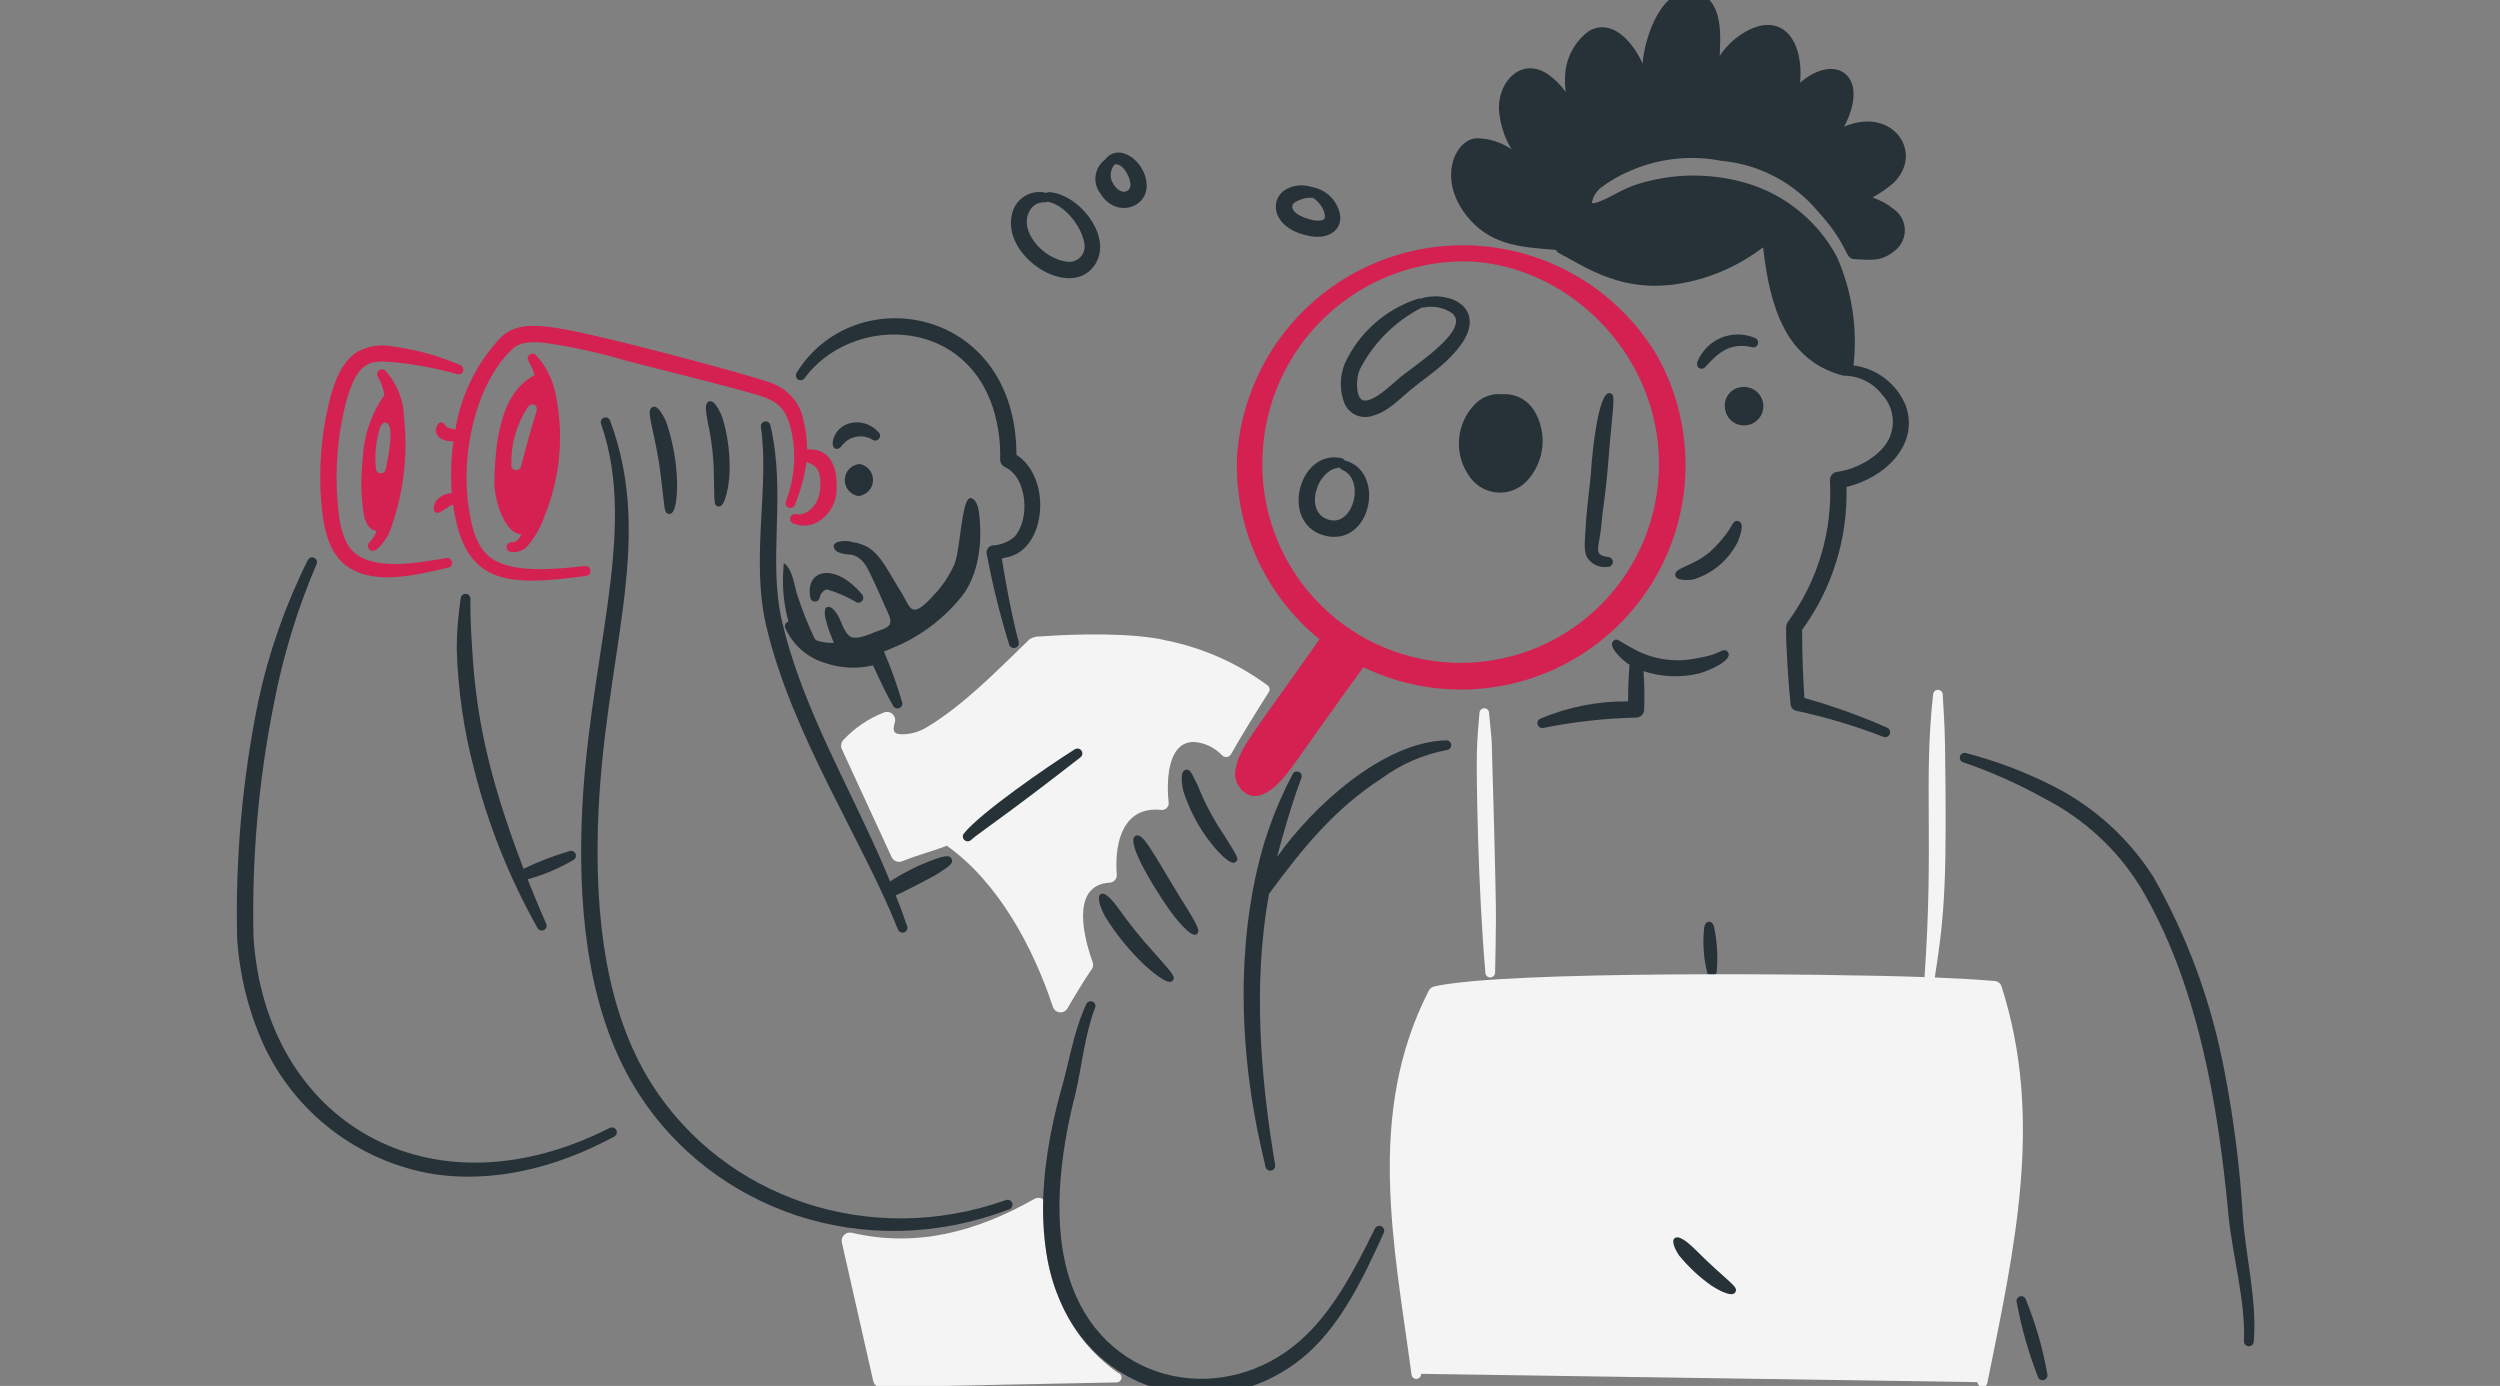 <svg width="285" height="158" viewBox="0 0 285 158" fill="none" xmlns="http://www.w3.org/2000/svg">
<rect x="0" y="0" width="285" height="158" fill="#808080" stroke="none"/>
<g clip-path="url(#clip0_2484_8021)">
<path d="M114.207 63.665C114.691 66.692 115.339 70.204 116.122 73.15C116.165 73.294 116.148 73.448 116.077 73.58C116.006 73.712 115.885 73.81 115.741 73.852C115.598 73.895 115.443 73.879 115.312 73.807C115.18 73.736 115.082 73.615 115.04 73.471C113.994 70.075 113.14 66.622 112.481 63.13C112.46 63.021 112.462 62.91 112.486 62.802C112.509 62.695 112.555 62.593 112.62 62.504C112.684 62.415 112.767 62.34 112.862 62.284C112.957 62.227 113.062 62.191 113.171 62.178C114.087 62.133 114.962 61.785 115.658 61.19C117.484 59.131 117.085 54.391 114.552 53.239C114.387 53.163 114.249 53.04 114.154 52.885C114.059 52.731 114.011 52.552 114.016 52.371C114.078 50.337 113.788 48.308 113.159 46.373C109.616 35.876 96.856 36.119 91.727 43.103C91.646 43.224 91.52 43.308 91.378 43.337C91.235 43.366 91.087 43.338 90.965 43.258C90.845 43.173 90.763 43.045 90.737 42.901C90.71 42.756 90.741 42.607 90.822 42.485C97.451 31.767 115.871 34.961 115.871 51.852C119.695 54.282 119.383 61.696 115.551 63.3C115.115 63.465 114.665 63.587 114.207 63.665Z" fill="#263238"/>
<path d="M95.953 50.828C96.339 50.306 96.903 49.942 97.539 49.806C98.174 49.67 98.838 49.772 99.404 50.091C99.46 50.14 99.526 50.176 99.597 50.199C99.669 50.222 99.744 50.23 99.818 50.223C99.892 50.216 99.965 50.195 100.031 50.16C100.097 50.124 100.155 50.076 100.202 50.018C100.249 49.96 100.283 49.893 100.304 49.821C100.324 49.749 100.33 49.674 100.321 49.6C100.312 49.526 100.289 49.454 100.251 49.389C100.214 49.325 100.164 49.268 100.105 49.223C98.36 47.335 95.254 48.048 94.928 50.424C94.826 51.16 95.505 51.465 95.953 50.828Z" fill="#263238"/>
<path d="M98.002 52.897C98.442 52.975 98.839 53.211 99.119 53.561C99.398 53.911 99.541 54.35 99.521 54.797C99.5 55.244 99.318 55.669 99.008 55.991C98.698 56.314 98.281 56.513 97.835 56.55C97.392 56.474 96.993 56.239 96.712 55.889C96.43 55.539 96.287 55.099 96.307 54.65C96.328 54.202 96.511 53.776 96.823 53.453C97.135 53.13 97.554 52.933 98.002 52.897Z" fill="#263238"/>
<path d="M93.459 68.029C93.49 67.848 93.868 67.168 94.327 67.208C95.426 67.535 96.483 67.99 97.475 68.564C97.584 68.662 97.726 68.714 97.871 68.709C98.017 68.705 98.156 68.643 98.258 68.539C98.359 68.434 98.417 68.294 98.417 68.148C98.418 68.002 98.362 67.861 98.261 67.756C95.184 64.068 91.826 64.907 92.359 68.017C92.358 68.163 92.414 68.303 92.516 68.408C92.618 68.512 92.757 68.571 92.903 68.573C93.049 68.575 93.189 68.518 93.293 68.416C93.397 68.314 93.457 68.175 93.459 68.029Z" fill="#263238"/>
<path d="M111.604 58.442C111.532 57.907 111.342 56.943 110.699 56.788C109.626 56.536 109.534 62.41 108.819 64.285C108.243 65.607 107.438 66.816 106.439 67.856C103.812 70.763 103.83 69.294 102.727 67.493C101.395 65.434 100.547 63.376 98.954 62.388C98.432 62.1 97.865 61.907 97.277 61.816C96.686 61.637 96.056 61.629 95.46 61.792C94.794 62.065 95.019 62.613 95.483 62.923C95.953 63.124 96.46 63.225 96.971 63.221C98.303 63.463 98.846 64.63 99.351 65.719C99.898 66.838 100.41 68.004 100.898 69.147C101.113 69.67 101.636 70.468 101.47 71.075C101.315 71.622 100.247 71.845 99.816 72.027C99.165 72.301 97.495 73.05 96.829 72.503C96.102 71.884 95.912 70.718 95.389 69.944C95.187 69.647 94.904 69.254 94.519 69.194C93.328 69.033 94.596 72.175 95.056 73.289C94.413 73.318 93.771 73.23 93.16 73.028C93.091 73.006 93.028 72.97 92.974 72.923C92.92 72.875 92.877 72.817 92.846 72.752C92.075 71.13 91.414 69.459 90.865 67.749C90.568 66.78 90.33 64.857 89.412 64.237C89.281 64.153 89.341 64.545 89.318 64.7C89.196 66.094 89.244 67.497 89.46 68.878C89.856 71.282 90.023 70.728 89.723 70.928C89.603 71.01 89.52 71.136 89.491 71.278C89.462 71.42 89.49 71.568 89.568 71.69C90.004 72.635 90.639 73.475 91.43 74.15C92.221 74.826 93.149 75.323 94.15 75.605C95.88 76.192 97.741 76.276 99.517 75.847C100.436 77.808 100.977 78.989 101.802 80.441C101.866 80.572 101.979 80.674 102.116 80.725C102.253 80.776 102.404 80.772 102.539 80.715C102.607 80.684 102.667 80.64 102.718 80.585C102.768 80.531 102.807 80.467 102.833 80.397C102.858 80.327 102.87 80.253 102.866 80.179C102.863 80.105 102.845 80.032 102.813 79.965C102.253 78.029 101.57 76.13 100.769 74.281C101.575 73.941 102.488 73.538 102.861 73.386C105.484 72.12 107.793 70.286 109.62 68.019C111.009 66.29 112.187 62.982 111.604 58.442Z" fill="#263238"/>
<path d="M69.556 47.961C69.533 47.891 69.496 47.827 69.448 47.772C69.4 47.717 69.341 47.672 69.275 47.64C69.21 47.608 69.138 47.589 69.065 47.585C68.992 47.581 68.919 47.592 68.85 47.616C68.781 47.641 68.717 47.679 68.663 47.728C68.609 47.778 68.566 47.837 68.535 47.904C68.504 47.971 68.487 48.042 68.485 48.116C68.483 48.189 68.495 48.262 68.521 48.33C72.91 60.836 66.843 75.53 66.295 94.172C65.991 104.576 67.185 115.906 72.781 124.639C81.236 137.861 98.46 144.18 115.048 137.861C115.119 137.837 115.184 137.8 115.24 137.75C115.296 137.701 115.342 137.641 115.374 137.574C115.406 137.507 115.425 137.434 115.429 137.36C115.432 137.286 115.421 137.211 115.396 137.141C115.37 137.071 115.331 137.007 115.28 136.953C115.229 136.898 115.168 136.854 115.1 136.824C115.032 136.793 114.959 136.777 114.885 136.775C114.81 136.774 114.736 136.787 114.667 136.814C99.107 142.323 82.569 136.555 74.327 123.639C68.95 115.162 67.885 104.287 68.162 94.221C68.736 74.94 74.8 62.034 69.556 47.961Z" fill="#263238"/>
<path d="M75.448 55.256C75.82 58.108 75.679 58.564 76.316 58.588C77.143 58.62 77.196 55.974 77.196 55.149C77.143 52.806 76.742 50.484 76.007 48.259C75.834 47.818 75.103 46.155 74.433 46.378C73.408 46.763 74.805 49.076 75.448 55.256Z" fill="#263238"/>
<path d="M80.673 48.089C81.139 50.164 81.379 52.282 81.387 54.408C81.454 57.436 81.369 57.633 81.91 57.741C82.758 57.872 83.098 54.918 83.136 54.457C83.29 52.156 83.029 49.846 82.363 47.638C82.199 47.198 81.492 45.512 80.84 45.757C80.298 45.961 80.454 46.806 80.673 48.089Z" fill="#263238"/>
<path d="M108.489 97.92C108.224 97.341 107.399 97.645 105.906 98.194C104.409 98.78 102.974 99.514 101.622 100.383C101.301 100.634 101.881 100.939 98.296 93.388C94.97 86.354 91.077 78.942 89.193 71.013C87.471 63.898 89.677 56.367 87.823 48.472C87.793 48.332 87.709 48.209 87.589 48.13C87.47 48.051 87.324 48.021 87.183 48.048C87.042 48.074 86.917 48.154 86.834 48.272C86.752 48.389 86.718 48.534 86.741 48.676C87.748 55.542 85.543 63.744 87.372 71.453C90.331 83.895 98.275 95.673 102.366 105.955C102.416 106.094 102.52 106.207 102.654 106.27C102.788 106.332 102.941 106.339 103.08 106.288C103.219 106.238 103.332 106.134 103.395 106C103.457 105.866 103.464 105.713 103.413 105.574C102.13 101.863 102.025 102.093 102.147 102.05C102.637 101.877 106.454 99.918 106.919 99.587C108.282 98.723 108.712 98.384 108.489 97.92Z" fill="#263238"/>
<path d="M35.091 63.852C32.536 68.963 30.637 74.377 29.439 79.965C27.622 88.859 26.815 97.929 27.035 107.003C27.307 111.154 28.314 115.224 30.011 119.023C31.789 122.897 34.491 126.274 37.879 128.86C41.268 131.445 45.239 133.16 49.444 133.853C56.103 134.853 63.295 133.223 70.028 129.568C70.156 129.499 70.251 129.382 70.293 129.243C70.336 129.104 70.322 128.954 70.255 128.825C70.189 128.696 70.074 128.598 69.936 128.553C69.798 128.507 69.648 128.518 69.517 128.581C48.982 138.996 30.301 127.869 28.903 106.886C28.686 97.977 29.458 89.073 31.203 80.335C32.246 74.838 33.882 69.472 36.082 64.328C36.145 64.197 36.153 64.046 36.105 63.908C36.057 63.77 35.956 63.658 35.825 63.595C35.693 63.532 35.542 63.523 35.405 63.572C35.267 63.62 35.154 63.721 35.091 63.852Z" fill="#263238"/>
<path d="M64.873 97.042C63.091 97.567 61.355 98.235 59.682 99.04C55.444 87.94 54.259 81.16 53.826 73.973C53.721 72.269 53.598 70.271 53.624 68.237C53.622 68.1 53.57 67.969 53.477 67.87C53.384 67.77 53.258 67.708 53.122 67.696C52.986 67.684 52.851 67.723 52.742 67.805C52.633 67.887 52.559 68.007 52.534 68.141C52.228 70.09 52.073 72.059 52.07 74.032C52.205 78.626 52.864 83.19 54.033 87.635C55.63 93.969 58.059 100.064 61.256 105.76C61.286 105.827 61.33 105.888 61.385 105.938C61.439 105.988 61.503 106.027 61.573 106.052C61.643 106.077 61.717 106.088 61.791 106.084C61.864 106.081 61.937 106.062 62.004 106.03C62.07 105.997 62.13 105.952 62.179 105.896C62.228 105.841 62.265 105.776 62.288 105.706C62.312 105.635 62.321 105.561 62.316 105.487C62.31 105.414 62.29 105.342 62.256 105.276C61.544 103.689 60.695 101.625 60.149 100.237C61.965 99.744 63.708 99.011 65.33 98.057C65.465 97.996 65.57 97.885 65.622 97.746C65.674 97.608 65.669 97.455 65.609 97.321C65.548 97.186 65.436 97.081 65.298 97.029C65.16 96.977 65.007 96.981 64.873 97.042Z" fill="#263238"/>
<path d="M198.477 44.134C198.914 44.064 199.363 44.127 199.763 44.317C200.164 44.506 200.498 44.812 200.722 45.194C200.946 45.577 201.049 46.018 201.017 46.46C200.986 46.902 200.821 47.324 200.546 47.671C200.27 48.018 199.896 48.274 199.473 48.404C199.049 48.535 198.596 48.535 198.173 48.403C197.75 48.272 197.376 48.015 197.101 47.668C196.826 47.32 196.663 46.898 196.633 46.455C196.574 45.904 196.735 45.352 197.08 44.918C197.425 44.483 197.926 44.202 198.477 44.134Z" fill="#263238"/>
<path d="M194.466 41.78C195.944 40.102 197.33 39.042 199.679 39.566C199.816 39.618 199.969 39.614 200.103 39.554C200.237 39.493 200.341 39.382 200.393 39.245C200.445 39.108 200.44 38.955 200.38 38.821C200.32 38.688 200.209 38.583 200.072 38.531C199.465 38.271 198.813 38.134 198.153 38.129C197.493 38.123 196.839 38.25 196.228 38.5C195.618 38.751 195.063 39.12 194.597 39.588C194.132 40.055 193.763 40.611 193.515 41.222C193.26 41.886 193.959 42.358 194.466 41.78Z" fill="#263238"/>
<path d="M193.121 66.036C194.191 65.695 195.183 65.143 196.037 64.414C196.891 63.684 197.591 62.792 198.095 61.788C198.389 61.061 198.93 59.618 198.178 59.407C197.643 59.257 197.572 59.711 197.06 60.49C196.447 61.38 195.732 62.194 194.929 62.918C192.914 64.607 190.878 64.713 190.979 65.56C191.035 66.289 192.651 66.144 193.121 66.036Z" fill="#263238"/>
<path d="M144.529 78.155C141.131 75.637 137.224 73.891 133.081 73.039C129.248 72.097 122.575 72.253 118.635 72.555C118.182 72.526 117.732 72.643 117.35 72.888C113.545 76.582 109.748 80.476 105.568 82.956C104.702 83.47 103.708 83.73 102.701 83.705C102.036 83.654 101.669 83.485 102.011 82.349C102.06 82.177 102.059 81.995 102.008 81.824C101.957 81.653 101.858 81.5 101.722 81.383C101.587 81.267 101.421 81.192 101.244 81.167C101.067 81.142 100.887 81.168 100.725 81.242C98.984 81.925 97.419 82.989 96.144 84.357C96.015 84.493 95.93 84.663 95.898 84.847C95.866 85.032 95.889 85.221 95.965 85.392L101.644 97.709C101.746 97.927 101.927 98.097 102.151 98.185C102.374 98.274 102.623 98.273 102.846 98.185C104.775 97.402 106.116 97.118 107.939 96.412C113.785 100.56 117.785 107.981 120.03 114.788C120.086 114.953 120.188 115.099 120.324 115.209C120.461 115.318 120.626 115.386 120.8 115.405C120.974 115.424 121.149 115.392 121.306 115.315C121.462 115.237 121.594 115.116 121.684 114.966C122.337 113.836 123.688 111.569 124.444 110.515C124.529 110.398 124.584 110.262 124.605 110.119C124.626 109.976 124.613 109.83 124.565 109.693C123.186 105.857 122.44 100.853 126.503 100.625C126.617 100.619 126.728 100.591 126.83 100.541C126.933 100.492 127.024 100.422 127.1 100.337C127.175 100.251 127.233 100.152 127.269 100.044C127.305 99.936 127.32 99.822 127.312 99.709C127.002 95.642 128.253 91.894 132.382 92.33C132.495 92.343 132.609 92.33 132.717 92.293C132.824 92.255 132.922 92.195 133.003 92.115C133.084 92.035 133.147 91.938 133.186 91.831C133.225 91.724 133.24 91.61 133.229 91.497C133.084 90.266 133.1 89.022 133.276 87.796C133.649 85.806 134.557 84.324 136.546 84.63C137.599 84.808 138.568 85.321 139.306 86.093C139.375 86.168 139.461 86.225 139.556 86.261C139.652 86.296 139.754 86.308 139.855 86.297C139.956 86.285 140.053 86.249 140.137 86.193C140.222 86.136 140.292 86.061 140.342 85.972C141.369 84.12 143.506 80.671 144.65 78.892C144.722 78.775 144.749 78.636 144.727 78.501C144.704 78.366 144.634 78.243 144.529 78.155Z" fill="#F4F4F4"/>
<path d="M127.435 156.491C124.433 154.389 122.109 151.457 120.748 148.054C119.327 144.771 118.824 141.163 119.295 137.616C119.321 137.445 119.298 137.27 119.23 137.111C119.161 136.951 119.048 136.815 118.906 136.717C118.763 136.619 118.595 136.563 118.422 136.556C118.249 136.549 118.077 136.59 117.926 136.677C111.33 140.405 104.496 142.265 97.09 140.532C96.937 140.498 96.778 140.502 96.627 140.545C96.476 140.588 96.339 140.669 96.227 140.779C96.116 140.889 96.034 141.026 95.989 141.176C95.944 141.327 95.938 141.486 95.971 141.639L99.554 157.467C99.605 157.67 99.723 157.85 99.889 157.977C100.056 158.105 100.26 158.172 100.469 158.169C102.005 158.11 125.138 157.622 127.292 157.597C127.429 157.597 127.56 157.546 127.662 157.456C127.764 157.366 127.83 157.242 127.847 157.106C127.865 156.971 127.833 156.834 127.757 156.721C127.681 156.608 127.567 156.526 127.435 156.491Z" fill="#F4F4F4"/>
<path d="M196.989 74.341C196.59 73.819 196.199 74.328 195.096 74.674C194.51 74.844 193.914 74.975 193.311 75.066C190.919 75.55 188.432 75.175 186.288 74.008C184.495 73.072 184.351 72.664 183.92 73.067C183.244 73.673 184.938 75.283 185.766 75.781C185.603 77.919 185.609 79.157 185.598 79.959C182.183 79.918 178.796 80.582 175.649 81.911C175.58 81.933 175.515 81.97 175.46 82.017C175.404 82.065 175.359 82.123 175.325 82.188C175.292 82.253 175.272 82.324 175.267 82.397C175.261 82.47 175.27 82.544 175.292 82.613C175.315 82.683 175.351 82.747 175.399 82.803C175.446 82.859 175.504 82.904 175.569 82.937C175.635 82.971 175.706 82.99 175.779 82.996C175.852 83.002 175.925 82.993 175.995 82.971C179.466 82.278 182.99 81.887 186.529 81.803C186.768 81.799 186.995 81.703 187.164 81.534C187.333 81.366 187.43 81.138 187.434 80.9C187.49 79.436 187.465 77.971 187.36 76.51C189.397 77.186 191.582 77.28 193.67 76.78C194.785 76.486 197.636 75.248 196.989 74.341Z" fill="#263238"/>
<path d="M217.241 46.211C216.74 44.995 215.927 43.934 214.883 43.134C213.839 42.335 212.603 41.825 211.299 41.658C211.778 37.447 211.13 33.184 209.419 29.306C208.257 27.12 206.636 25.21 204.669 23.707C202.702 22.203 200.434 21.142 198.019 20.594C194.069 19.651 189.931 19.857 186.094 21.19C184.446 21.812 182.329 23.276 181.466 23.153C181.584 22.498 181.919 21.903 182.418 21.464C183.443 20.67 184.567 20.014 185.761 19.512C189.045 18.056 192.697 17.645 196.222 18.333C200.506 18.72 204.464 20.786 207.229 24.082C210.861 28.054 210.224 29.503 211.417 29.544C213.3 29.624 214.432 29.881 216.058 28.544C216.41 28.261 216.691 27.9 216.881 27.491C217.07 27.081 217.162 26.633 217.151 26.182C217.139 25.731 217.023 25.288 216.813 24.889C216.603 24.49 216.303 24.144 215.937 23.88C215.207 23.273 214.367 22.812 213.462 22.522C214.294 22.059 215.078 21.517 215.807 20.904C219.419 17.506 215.849 12.064 210.237 14.43C213.292 8.567 209.222 5.938 205.214 9.431C205.632 4.83 203.379 1.501 199.443 3.376C198.066 4.051 196.895 5.082 196.053 6.364C196.053 4.831 196.734 -0.156 193.22 -0.932C190.163 -1.56 188.256 2.303 187.556 5.351C187.126 7.345 187.361 7.449 187.139 7.006C185.937 4.484 183.615 2.108 181.13 3.542C180.339 4.125 179.686 4.875 179.219 5.739C178.752 6.603 178.482 7.56 178.428 8.541C178.389 9.188 178.409 9.836 178.489 10.479C177.922 9.682 177.221 8.99 176.418 8.432C173.488 6.532 170.848 9.144 170.873 12.359C170.971 14.007 171.465 15.607 172.312 17.024C171.146 16.211 169.76 15.771 168.338 15.762C165.812 15.86 163.589 20.727 167.72 25.208C170.352 28.01 173.532 28.178 177.382 28.492C177.432 28.628 177.529 28.742 177.656 28.813C181.511 30.872 185.977 34.117 194.053 31.741C196.562 30.988 198.913 29.787 200.992 28.194C201.756 34.988 203.573 41.126 210.166 42.833C211.018 42.828 211.86 43.022 212.624 43.398C213.389 43.773 214.056 44.321 214.574 44.998C215.151 45.622 215.541 46.395 215.701 47.23C215.861 48.065 215.784 48.928 215.478 49.721C214.668 51.851 211.717 53.51 209.424 53.791C209.193 53.824 208.983 53.941 208.833 54.12C208.684 54.299 208.606 54.527 208.615 54.76C208.928 60.522 207.238 66.216 203.832 70.874C203.686 71.083 203.611 71.334 203.618 71.588C203.56 72.964 203.882 78.09 204.129 80.308C204.145 80.487 204.221 80.656 204.344 80.787C204.466 80.919 204.629 81.006 204.807 81.034C208.167 81.761 211.465 82.748 214.672 83.985C214.739 84.017 214.812 84.034 214.886 84.038C214.96 84.041 215.034 84.029 215.104 84.004C215.173 83.979 215.237 83.94 215.292 83.89C215.347 83.84 215.391 83.779 215.422 83.712C215.453 83.645 215.471 83.572 215.474 83.498C215.478 83.424 215.466 83.35 215.441 83.281C215.416 83.211 215.377 83.147 215.327 83.092C215.277 83.038 215.216 82.993 215.149 82.962C212.086 81.606 208.93 80.473 205.704 79.571C205.576 77.838 205.442 74.769 205.442 71.799C208.883 67.078 210.662 61.348 210.499 55.508C214.996 54.46 218.845 50.571 217.241 46.211Z" fill="#263238"/>
<path d="M168.657 81.291C168.573 82.407 168.389 84.048 168.359 86.039C168.308 88.589 168.48 101.088 169.335 110.888C169.337 111.035 169.397 111.175 169.502 111.277C169.607 111.38 169.748 111.437 169.894 111.436C170.044 111.43 170.185 111.366 170.288 111.257C170.39 111.148 170.446 111.003 170.442 110.853C170.478 108.877 170.525 106.914 170.537 104.927C170.577 102.29 170.072 84.824 170.053 84.481C169.969 83.409 169.851 82.35 169.755 81.291C169.755 81.219 169.741 81.147 169.714 81.081C169.687 81.014 169.646 80.954 169.595 80.903C169.545 80.852 169.484 80.812 169.418 80.784C169.351 80.757 169.28 80.743 169.208 80.743C169.062 80.744 168.923 80.802 168.82 80.904C168.717 81.007 168.658 81.145 168.657 81.291Z" fill="#F4F4F4"/>
<path d="M194.293 105.638C194.087 107.343 194.187 109.073 194.59 110.743C194.596 110.891 194.661 111.031 194.77 111.132C194.88 111.232 195.025 111.285 195.173 111.279C195.321 111.273 195.461 111.208 195.562 111.098C195.662 110.989 195.715 110.844 195.709 110.696C195.857 108.999 195.749 107.29 195.388 105.625C195.198 104.879 194.468 104.898 194.293 105.638Z" fill="#263238"/>
<path d="M125.93 104.395C127.194 106.465 128.726 108.358 130.488 110.025C131.079 110.553 133.143 112.406 133.665 111.822C134.016 111.408 133.864 111.184 131.738 108.795C130.179 107.101 128.733 105.309 127.406 103.428C127.043 102.934 126.028 101.611 125.502 101.917C124.893 102.251 125.671 103.898 125.93 104.395Z" fill="#263238"/>
<path d="M133.577 104.09C133.835 104.439 135.756 106.975 136.409 106.512C136.818 106.185 136.761 105.806 134.593 102.406C131.31 97.012 130.272 94.842 129.451 95.289C128.089 95.993 132.651 102.877 133.577 104.09Z" fill="#263238"/>
<path d="M134.895 90.158C135.59 92.342 136.675 94.382 138.097 96.18C138.438 96.614 140.243 98.798 140.858 98.275C141.297 97.901 141.041 97.632 139.526 95.169C138.336 93.423 137.342 91.551 136.563 89.588C135.815 88.092 135.672 87.632 135.159 87.754C134.458 87.893 134.771 89.655 134.895 90.158Z" fill="#263238"/>
<path d="M123.829 114.477C122.296 117.868 121.925 121.016 120.949 124.308C118.475 133.294 117.412 143.98 122.686 151.62C128.76 160.406 141.238 161.508 149.325 154.06C152.931 150.703 155.31 145.955 157.762 140.517C157.815 140.384 157.816 140.237 157.764 140.104C157.712 139.972 157.612 139.864 157.483 139.802C157.355 139.741 157.208 139.73 157.072 139.773C156.936 139.816 156.822 139.908 156.751 140.032C154.216 145.197 151.777 149.696 148.218 152.837C139.679 160.345 126.453 158.017 122.242 146.708C119.752 140.031 120.818 131.643 122.587 124.74C123.328 121.573 123.685 117.863 124.835 114.909C124.893 114.775 124.895 114.623 124.841 114.487C124.788 114.352 124.683 114.242 124.55 114.183C124.415 114.13 124.265 114.131 124.131 114.186C123.997 114.24 123.889 114.345 123.829 114.477Z" fill="#263238"/>
<path d="M165.442 84.913C165.437 84.839 165.417 84.767 165.383 84.701C165.35 84.636 165.303 84.577 165.247 84.53C165.191 84.482 165.125 84.446 165.055 84.424C164.984 84.402 164.91 84.395 164.837 84.402C157.684 84.574 149.646 91.928 145.584 97.698C146.189 95.321 147.422 91.123 148.348 88.727C148.408 88.595 148.413 88.444 148.361 88.308C148.31 88.171 148.207 88.061 148.074 88.001C147.941 87.942 147.79 87.937 147.654 87.988C147.518 88.04 147.408 88.143 147.348 88.276C146.276 90.305 145.361 92.413 144.611 94.582C141.749 102.926 140.616 114.927 143.29 128.56C143.576 130.049 143.937 131.517 144.265 133.012C144.28 133.084 144.309 133.152 144.35 133.213C144.391 133.274 144.444 133.326 144.506 133.366C144.567 133.407 144.636 133.434 144.708 133.448C144.78 133.462 144.854 133.461 144.926 133.447C144.998 133.432 145.067 133.403 145.127 133.362C145.188 133.32 145.24 133.267 145.281 133.206C145.321 133.145 145.349 133.076 145.363 133.004C145.376 132.932 145.376 132.857 145.361 132.785C143.657 122.649 142.842 112.021 144.664 101.905C148.458 96.73 152.138 92.217 157.499 88.742C159.7 87.12 162.237 86.014 164.924 85.505C165.071 85.494 165.207 85.426 165.304 85.315C165.401 85.204 165.451 85.06 165.442 84.913Z" fill="#263238"/>
<path d="M223.752 86.881C227.048 88.009 230.235 89.435 233.272 91.141C237.648 93.422 241.333 96.833 243.946 101.019C250.512 111.942 252.878 125.916 254.049 138.56C254.505 143.221 256.004 148.332 255.81 152.889C255.803 153.036 255.854 153.18 255.952 153.29C256.05 153.399 256.187 153.466 256.334 153.475C256.481 153.485 256.626 153.436 256.737 153.34C256.848 153.243 256.917 153.107 256.929 152.961C257.321 148.13 255.978 143.187 255.667 138.429C255.33 132.947 254.635 127.492 253.586 122.101C252.137 114.361 249.418 106.914 245.541 100.061C242.737 95.62 238.786 92.018 234.105 89.636C230.909 88.009 227.545 86.736 224.073 85.839C223.94 85.812 223.801 85.835 223.684 85.904C223.567 85.974 223.48 86.084 223.44 86.214C223.399 86.344 223.409 86.485 223.467 86.608C223.525 86.731 223.627 86.829 223.752 86.881Z" fill="#263238"/>
<path d="M229.917 148.513C230.446 151.387 231.247 154.204 232.31 156.926C232.347 157.07 232.441 157.193 232.569 157.267C232.697 157.342 232.85 157.363 232.994 157.325C233.137 157.287 233.26 157.194 233.335 157.065C233.409 156.937 233.43 156.784 233.392 156.641C232.891 153.753 232.079 150.928 230.97 148.215C230.956 148.139 230.927 148.068 230.884 148.005C230.841 147.942 230.785 147.888 230.72 147.848C230.655 147.807 230.582 147.781 230.507 147.77C230.431 147.76 230.354 147.765 230.28 147.786C230.207 147.806 230.138 147.842 230.079 147.891C230.02 147.94 229.972 148 229.938 148.069C229.904 148.137 229.884 148.212 229.881 148.288C229.877 148.365 229.889 148.441 229.917 148.513Z" fill="#263238"/>
<path d="M228.171 112.437C228.113 112.271 228.008 112.125 227.868 112.017C227.729 111.91 227.561 111.845 227.385 111.832C225.563 111.676 223.241 111.541 220.569 111.431C221.756 103.875 221.936 100.09 221.733 84.937C221.696 82.572 221.553 80.798 221.471 79.201C221.473 79.129 221.46 79.057 221.434 78.99C221.408 78.923 221.369 78.862 221.32 78.81C221.27 78.758 221.21 78.716 221.145 78.687C221.079 78.658 221.008 78.643 220.936 78.641C220.791 78.64 220.651 78.695 220.547 78.796C220.442 78.896 220.381 79.033 220.376 79.178C219.274 88.987 220.474 96.04 219.396 111.39C208.993 110.999 171.49 110.614 163.495 112.458C163.363 112.489 163.239 112.549 163.132 112.632C163.026 112.716 162.938 112.822 162.876 112.942C155.682 127.002 158.925 141.922 160.912 156.68C160.916 156.751 160.934 156.821 160.966 156.886C160.997 156.95 161.04 157.008 161.094 157.056C161.147 157.103 161.21 157.14 161.278 157.164C161.345 157.187 161.417 157.197 161.488 157.193C161.56 157.189 161.63 157.171 161.695 157.139C161.759 157.108 161.817 157.065 161.865 157.011C161.912 156.958 161.949 156.895 161.972 156.827C161.996 156.76 162.006 156.688 162.002 156.617L225.439 157.564C225.442 157.702 225.496 157.834 225.59 157.936C225.685 158.037 225.813 158.1 225.951 158.113C226.089 158.125 226.227 158.087 226.338 158.005C226.45 157.922 226.527 157.802 226.555 157.666C229.681 142.183 233.011 127.521 228.171 112.437Z" fill="#F4F4F4"/>
<path d="M119.294 21.991C119.401 21.917 119.534 21.887 119.663 21.908C123.133 22.171 127.104 27.252 124.661 30.405C121.803 34.101 114.382 29.282 115.327 24.618C115.392 24.174 115.55 23.748 115.791 23.369C116.031 22.99 116.349 22.666 116.723 22.418C117.098 22.171 117.52 22.004 117.963 21.931C118.406 21.857 118.859 21.878 119.294 21.991ZM119.426 22.992C119.32 23.051 119.199 23.076 119.079 23.063C118.716 23.046 118.355 23.137 118.043 23.325C117.732 23.514 117.484 23.791 117.331 24.122C116.141 26.393 118.973 29.581 121.734 29.846C122.022 29.872 122.312 29.827 122.578 29.714C122.844 29.602 123.079 29.425 123.261 29.201C123.443 28.976 123.568 28.71 123.623 28.426C123.678 28.142 123.662 27.849 123.578 27.573C123.222 25.718 121.353 23.371 119.508 23.015C119.485 23 119.444 23 119.426 22.988V22.992Z" fill="#263238"/>
<path d="M126.011 18.174C126.047 18.09 126.104 18.016 126.179 17.961C127.939 16.224 130.907 18.798 130.712 21.413C130.51 23.835 127.1 24.793 125.429 22.042C125.208 21.752 125.048 21.421 124.957 21.067C124.867 20.714 124.848 20.346 124.902 19.985C124.957 19.625 125.083 19.278 125.273 18.967C125.464 18.656 125.715 18.387 126.011 18.174ZM127.094 18.746C127.054 18.797 127.01 18.845 126.963 18.889C126.733 19.207 126.611 19.59 126.615 19.983C126.619 20.375 126.75 20.756 126.987 21.069C127.765 22.272 128.88 21.968 128.88 21.032C128.819 20.072 127.951 18.563 127.094 18.746Z" fill="#263238"/>
<path d="M149.531 21.314C150.32 21.445 151.051 21.811 151.627 22.366C152.203 22.921 152.597 23.637 152.757 24.421C153.06 26.104 151.538 27.569 148.722 26.777C144.937 25.781 144.736 22.708 146.556 21.612C147.003 21.355 147.499 21.196 148.012 21.145C148.525 21.093 149.042 21.151 149.531 21.314ZM149.686 22.564C149.673 22.564 149.661 22.56 149.651 22.552C149.393 22.536 149.133 22.547 148.877 22.587C148.507 22.65 148.149 22.772 147.818 22.951C147.485 23.105 147.212 23.343 147.354 23.772C147.633 24.645 149.685 25.197 150.26 25.152C150.918 25.129 151.197 25.008 150.962 24.2C150.741 23.522 150.29 22.944 149.686 22.564Z" fill="#263238"/>
<path d="M188.919 40.563C186.114 35.848 181.878 32.15 176.828 30.008C171.777 27.865 166.175 27.388 160.835 28.648C155.495 29.907 150.696 32.836 147.135 37.01C143.574 41.184 141.437 46.385 141.033 51.857C140.84 55.851 141.588 59.836 143.219 63.487C144.85 67.139 147.317 70.356 150.421 72.877C143.15 83.261 141.389 85.116 140.923 87.387C140.73 87.999 140.762 88.66 141.016 89.25C141.269 89.84 141.726 90.319 142.304 90.6C143.493 91.084 144.74 90.274 145.659 89.374C147.139 87.921 147.607 86.859 155.422 76.062C160.32 78.429 165.844 79.174 171.193 78.189C176.542 77.203 181.439 74.54 185.172 70.583C188.905 66.627 191.281 61.584 191.955 56.186C192.629 50.788 191.566 45.316 188.919 40.563ZM189.097 53.94C188.837 59.93 186.208 65.572 181.788 69.624C177.369 73.676 171.52 75.806 165.53 75.546C159.54 75.286 153.899 72.656 149.847 68.236C145.796 63.816 143.666 57.967 143.926 51.977C144.149 45.912 146.756 40.181 151.182 36.029C155.607 31.877 161.493 29.64 167.559 29.805C179.286 30.367 189.7 41.065 189.097 53.94Z" fill="#D42151"/>
<path d="M174.861 46.754C174.481 46.159 173.948 45.678 173.318 45.359C172.688 45.041 171.984 44.899 171.28 44.946C170.73 44.883 170.173 44.942 169.648 45.119C169.124 45.296 168.645 45.587 168.245 45.97C167.127 47.066 166.447 48.532 166.33 50.093C166.214 51.655 166.671 53.205 167.614 54.455C167.986 54.958 168.466 55.371 169.017 55.665C169.569 55.959 170.18 56.127 170.805 56.155C171.429 56.184 172.052 56.072 172.629 55.83C173.205 55.587 173.72 55.218 174.136 54.752C175.106 53.677 175.702 52.316 175.833 50.874C175.963 49.432 175.622 47.986 174.861 46.754Z" fill="#263238"/>
<path d="M181.44 52.926C181.277 55.591 180.892 57.488 180.762 60.221C180.724 61.274 180.456 62.734 180.952 63.578C181.203 63.958 181.556 64.258 181.972 64.443C182.387 64.628 182.847 64.691 183.296 64.624C183.44 64.627 183.579 64.573 183.685 64.476C183.791 64.378 183.855 64.243 183.864 64.1C183.873 63.956 183.827 63.814 183.734 63.704C183.642 63.594 183.511 63.523 183.368 63.507C181.673 63.264 182.198 62.732 182.5 60.364C182.772 57.344 183.015 56.731 183.308 53.045C183.879 45.874 184.254 44.965 183.535 44.821C182.2 44.565 181.541 51.605 181.44 52.926Z" fill="#263238"/>
<path d="M161.945 34.041C163.174 33.653 164.499 33.699 165.699 34.172C167.469 34.93 168.249 36.678 166.781 38.955C165.171 41.387 162.828 42.781 160.796 44.454C159.489 45.528 158.263 46.908 156.536 47.381C155.916 47.611 155.232 47.596 154.624 47.337C154.016 47.077 153.53 46.595 153.267 45.989C152.704 44.514 152.721 42.881 153.315 41.419C154.12 39.686 155.274 38.138 156.705 36.872C158.136 35.606 159.814 34.65 161.633 34.064C161.733 34.029 161.841 34.021 161.945 34.041ZM162.136 35.04C159.058 36.596 156.555 39.094 154.992 42.169C154.596 43.077 154.536 45.075 155.234 45.56C156.278 46.211 158.814 43.677 159.613 43.017C161.503 41.496 167.745 37.478 165.516 35.685C164.597 35.07 163.473 34.839 162.386 35.042C162.303 35.067 162.215 35.066 162.133 35.04H162.136Z" fill="#263238"/>
<path d="M153.302 52.495C157.903 53.644 156.462 61.969 151.409 61.148C145.711 60.109 147.938 51.174 152.885 52.221C152.972 52.231 153.054 52.26 153.127 52.308C153.199 52.355 153.259 52.42 153.302 52.495ZM152.742 53.316C150.036 53.4 148.478 58.72 151.73 59.303C154.321 59.788 155.615 54.717 153.051 53.578C152.985 53.557 152.923 53.523 152.87 53.478C152.817 53.433 152.774 53.378 152.742 53.316Z" fill="#263238"/>
<path d="M52.43 41.609C49.977 40.555 47.39 39.842 44.743 39.491C43.389 39.225 41.985 39.435 40.768 40.086C39.033 41.176 38.277 43.158 37.711 45.12C36.559 49.464 36.23 53.985 36.742 58.449C37.006 60.608 37.598 62.97 39.276 64.341C42.411 66.849 47.255 65.588 51.143 64.704C51.275 64.665 51.389 64.579 51.461 64.461C51.533 64.344 51.559 64.203 51.534 64.068C51.509 63.932 51.434 63.81 51.325 63.727C51.215 63.643 51.078 63.603 50.94 63.614C47.792 64.115 42.828 65.122 40.385 62.995C39.155 61.945 38.746 59.834 38.576 58.235C38.119 54.013 38.434 49.742 39.505 45.632C40.75 41.273 42.122 41.051 44.598 41.273C47.143 41.492 49.661 41.954 52.119 42.653C52.187 42.674 52.259 42.682 52.33 42.675C52.401 42.668 52.471 42.647 52.534 42.614C52.597 42.58 52.653 42.534 52.698 42.478C52.743 42.423 52.776 42.359 52.797 42.29C52.835 42.151 52.819 42.003 52.75 41.876C52.682 41.749 52.567 41.654 52.43 41.609Z" fill="#D42151"/>
<path d="M63.458 45.556C63.325 44.641 63.069 43.748 62.697 42.902C62.314 42.03 61.786 41.229 61.137 40.533C61.049 40.418 60.918 40.343 60.774 40.324C60.63 40.305 60.485 40.344 60.369 40.432C60.254 40.521 60.179 40.652 60.16 40.795C60.141 40.94 60.181 41.085 60.269 41.2C60.558 41.696 60.788 42.225 60.953 42.775C56.94 44.77 56.42 50.767 56.352 55.197C56.445 57.145 57.515 60.888 59.466 60.909C59.2 61.351 58.896 61.849 58.376 61.822C58.302 61.811 58.227 61.816 58.155 61.835C58.082 61.854 58.015 61.887 57.956 61.933C57.897 61.979 57.847 62.036 57.811 62.101C57.774 62.166 57.751 62.239 57.743 62.313C57.735 62.387 57.742 62.462 57.763 62.534C57.785 62.605 57.821 62.672 57.868 62.73C57.916 62.787 57.975 62.834 58.042 62.869C58.108 62.903 58.181 62.923 58.255 62.929C58.609 62.977 58.968 62.937 59.303 62.812C59.637 62.687 59.935 62.482 60.171 62.214C61.013 61.208 61.663 60.054 62.086 58.812C63.799 54.615 64.275 50.015 63.458 45.556ZM61.158 46.888C60.494 48.947 59.438 52.989 59.408 53.113C59.399 53.186 59.375 53.257 59.338 53.321C59.301 53.385 59.252 53.442 59.194 53.487C59.135 53.532 59.068 53.566 58.997 53.585C58.926 53.604 58.851 53.609 58.778 53.6C58.704 53.591 58.634 53.567 58.569 53.53C58.505 53.493 58.449 53.444 58.404 53.386C58.358 53.327 58.325 53.261 58.306 53.189C58.286 53.118 58.281 53.043 58.29 52.97C58.241 50.635 58.9 48.341 60.182 46.389C60.637 45.798 61.384 46.185 61.158 46.888Z" fill="#D42151"/>
<path d="M46.056 47.543C46.01 45.611 45.276 43.758 43.985 42.319C43.893 42.203 43.759 42.128 43.612 42.11C43.465 42.092 43.316 42.133 43.199 42.223C43.143 42.268 43.096 42.324 43.061 42.388C43.026 42.451 43.004 42.521 42.996 42.593C42.989 42.665 42.995 42.737 43.016 42.807C43.036 42.876 43.07 42.941 43.116 42.997C43.457 43.63 43.697 44.313 43.825 45.021C42.374 47.072 41.525 49.488 41.373 51.996C41.303 52.64 41.166 54.46 41.182 55.424C41.207 56.599 41.322 57.77 41.527 58.926C41.707 59.653 42.186 60.531 42.932 60.492C42.779 60.982 42.512 61.428 42.152 61.793C42.039 61.887 41.966 62.02 41.949 62.166C41.931 62.312 41.97 62.459 42.057 62.577C42.672 63.385 43.851 61.788 44.358 60.78C45.969 56.566 46.551 52.028 46.056 47.543ZM43.973 53.439C43.962 53.588 43.893 53.726 43.78 53.823C43.667 53.92 43.521 53.969 43.372 53.958C43.224 53.947 43.086 53.877 42.989 53.765C42.892 53.652 42.843 53.505 42.854 53.357C42.692 51.776 42.862 50.179 43.354 48.668C43.463 48.388 43.664 48.151 43.96 48.184C45.058 48.285 44.227 52.379 43.973 53.438V53.439Z" fill="#D42151"/>
<path d="M92.013 51.248C92.007 50.188 91.882 49.132 91.64 48.099C91.475 47.093 91.043 46.149 90.387 45.368C89.732 44.587 88.878 43.997 87.915 43.66C86.204 42.952 67.172 37.764 62.533 37.257C60.484 37.035 58.58 37.03 57.095 38.46C54.35 41.369 52.544 45.038 51.911 48.988C51.553 48.901 51.2 48.796 50.852 48.673C50.722 48.391 50.567 48.143 50.257 48.161C49.947 48.179 49.85 48.453 49.745 48.745C49.474 49.496 50.118 50.335 51.692 50.319C51.416 52.272 51.354 54.25 51.508 56.217C49.602 56.332 49.106 58.033 49.641 58.396C50.135 58.726 50.929 57.695 51.656 57.549C52.928 66.631 57.618 66.907 66.817 65.651C66.966 65.634 67.101 65.558 67.194 65.441C67.286 65.324 67.329 65.175 67.311 65.026C67.294 64.878 67.218 64.743 67.101 64.65C66.984 64.557 66.835 64.515 66.686 64.532C63.591 64.847 58.529 65.433 56.011 63.64C54.212 62.327 53.731 59.917 53.406 57.706C52.558 51.909 54.102 43.909 58.392 39.806C59.411 38.838 60.935 38.959 62.343 39.116C65.442 39.577 68.504 40.257 71.506 41.152C77.016 42.578 85.684 44.704 87.235 45.325C88.809 45.969 89.668 46.695 90.222 49.158C90.803 51.844 90.579 54.642 89.579 57.202C89.536 57.341 89.551 57.491 89.619 57.62C89.687 57.748 89.803 57.844 89.942 57.886C90.081 57.929 90.231 57.915 90.359 57.847C90.488 57.778 90.584 57.662 90.626 57.523C91.263 55.96 91.71 54.327 91.958 52.657C92.942 53.061 93.629 53.413 93.506 55.58C93.43 57.638 91.906 58.818 90.804 58.626C90.664 58.581 90.511 58.593 90.379 58.66C90.248 58.727 90.148 58.843 90.102 58.984C90.056 59.124 90.068 59.277 90.135 59.409C90.202 59.541 90.319 59.64 90.459 59.686C90.871 59.855 91.314 59.934 91.76 59.92C92.205 59.905 92.642 59.797 93.042 59.602C93.76 59.229 94.358 58.662 94.77 57.966C95.182 57.27 95.391 56.472 95.374 55.663C95.49 53.104 94.514 51.017 92.013 51.248Z" fill="#D42151"/>
<path d="M110.716 95.74C111.634 94.917 114.765 92.902 123.151 86.35C123.273 86.265 123.356 86.135 123.381 85.989C123.407 85.842 123.373 85.692 123.288 85.57C123.203 85.449 123.073 85.366 122.927 85.341C122.78 85.315 122.63 85.348 122.508 85.434C119.347 87.418 111.807 92.645 109.915 94.978C109.814 95.085 109.76 95.227 109.763 95.373C109.767 95.52 109.829 95.659 109.935 95.76C110.041 95.861 110.183 95.915 110.329 95.912C110.476 95.908 110.615 95.846 110.716 95.74Z" fill="#263238"/>
<path d="M191.402 143.105C192.475 144.424 193.724 145.59 195.114 146.569C195.735 146.969 197.415 147.96 197.816 147.33C198.258 146.635 197.13 146.324 193.007 142.201C192.496 141.726 191.387 140.73 190.902 141.165C190.431 141.566 191.195 142.795 191.402 143.105Z" fill="#263238"/>
</g>
<defs>
<clipPath id="clip0_2484_8021">
<rect width="285" height="158" fill="white"/>
</clipPath>
</defs>
</svg>
